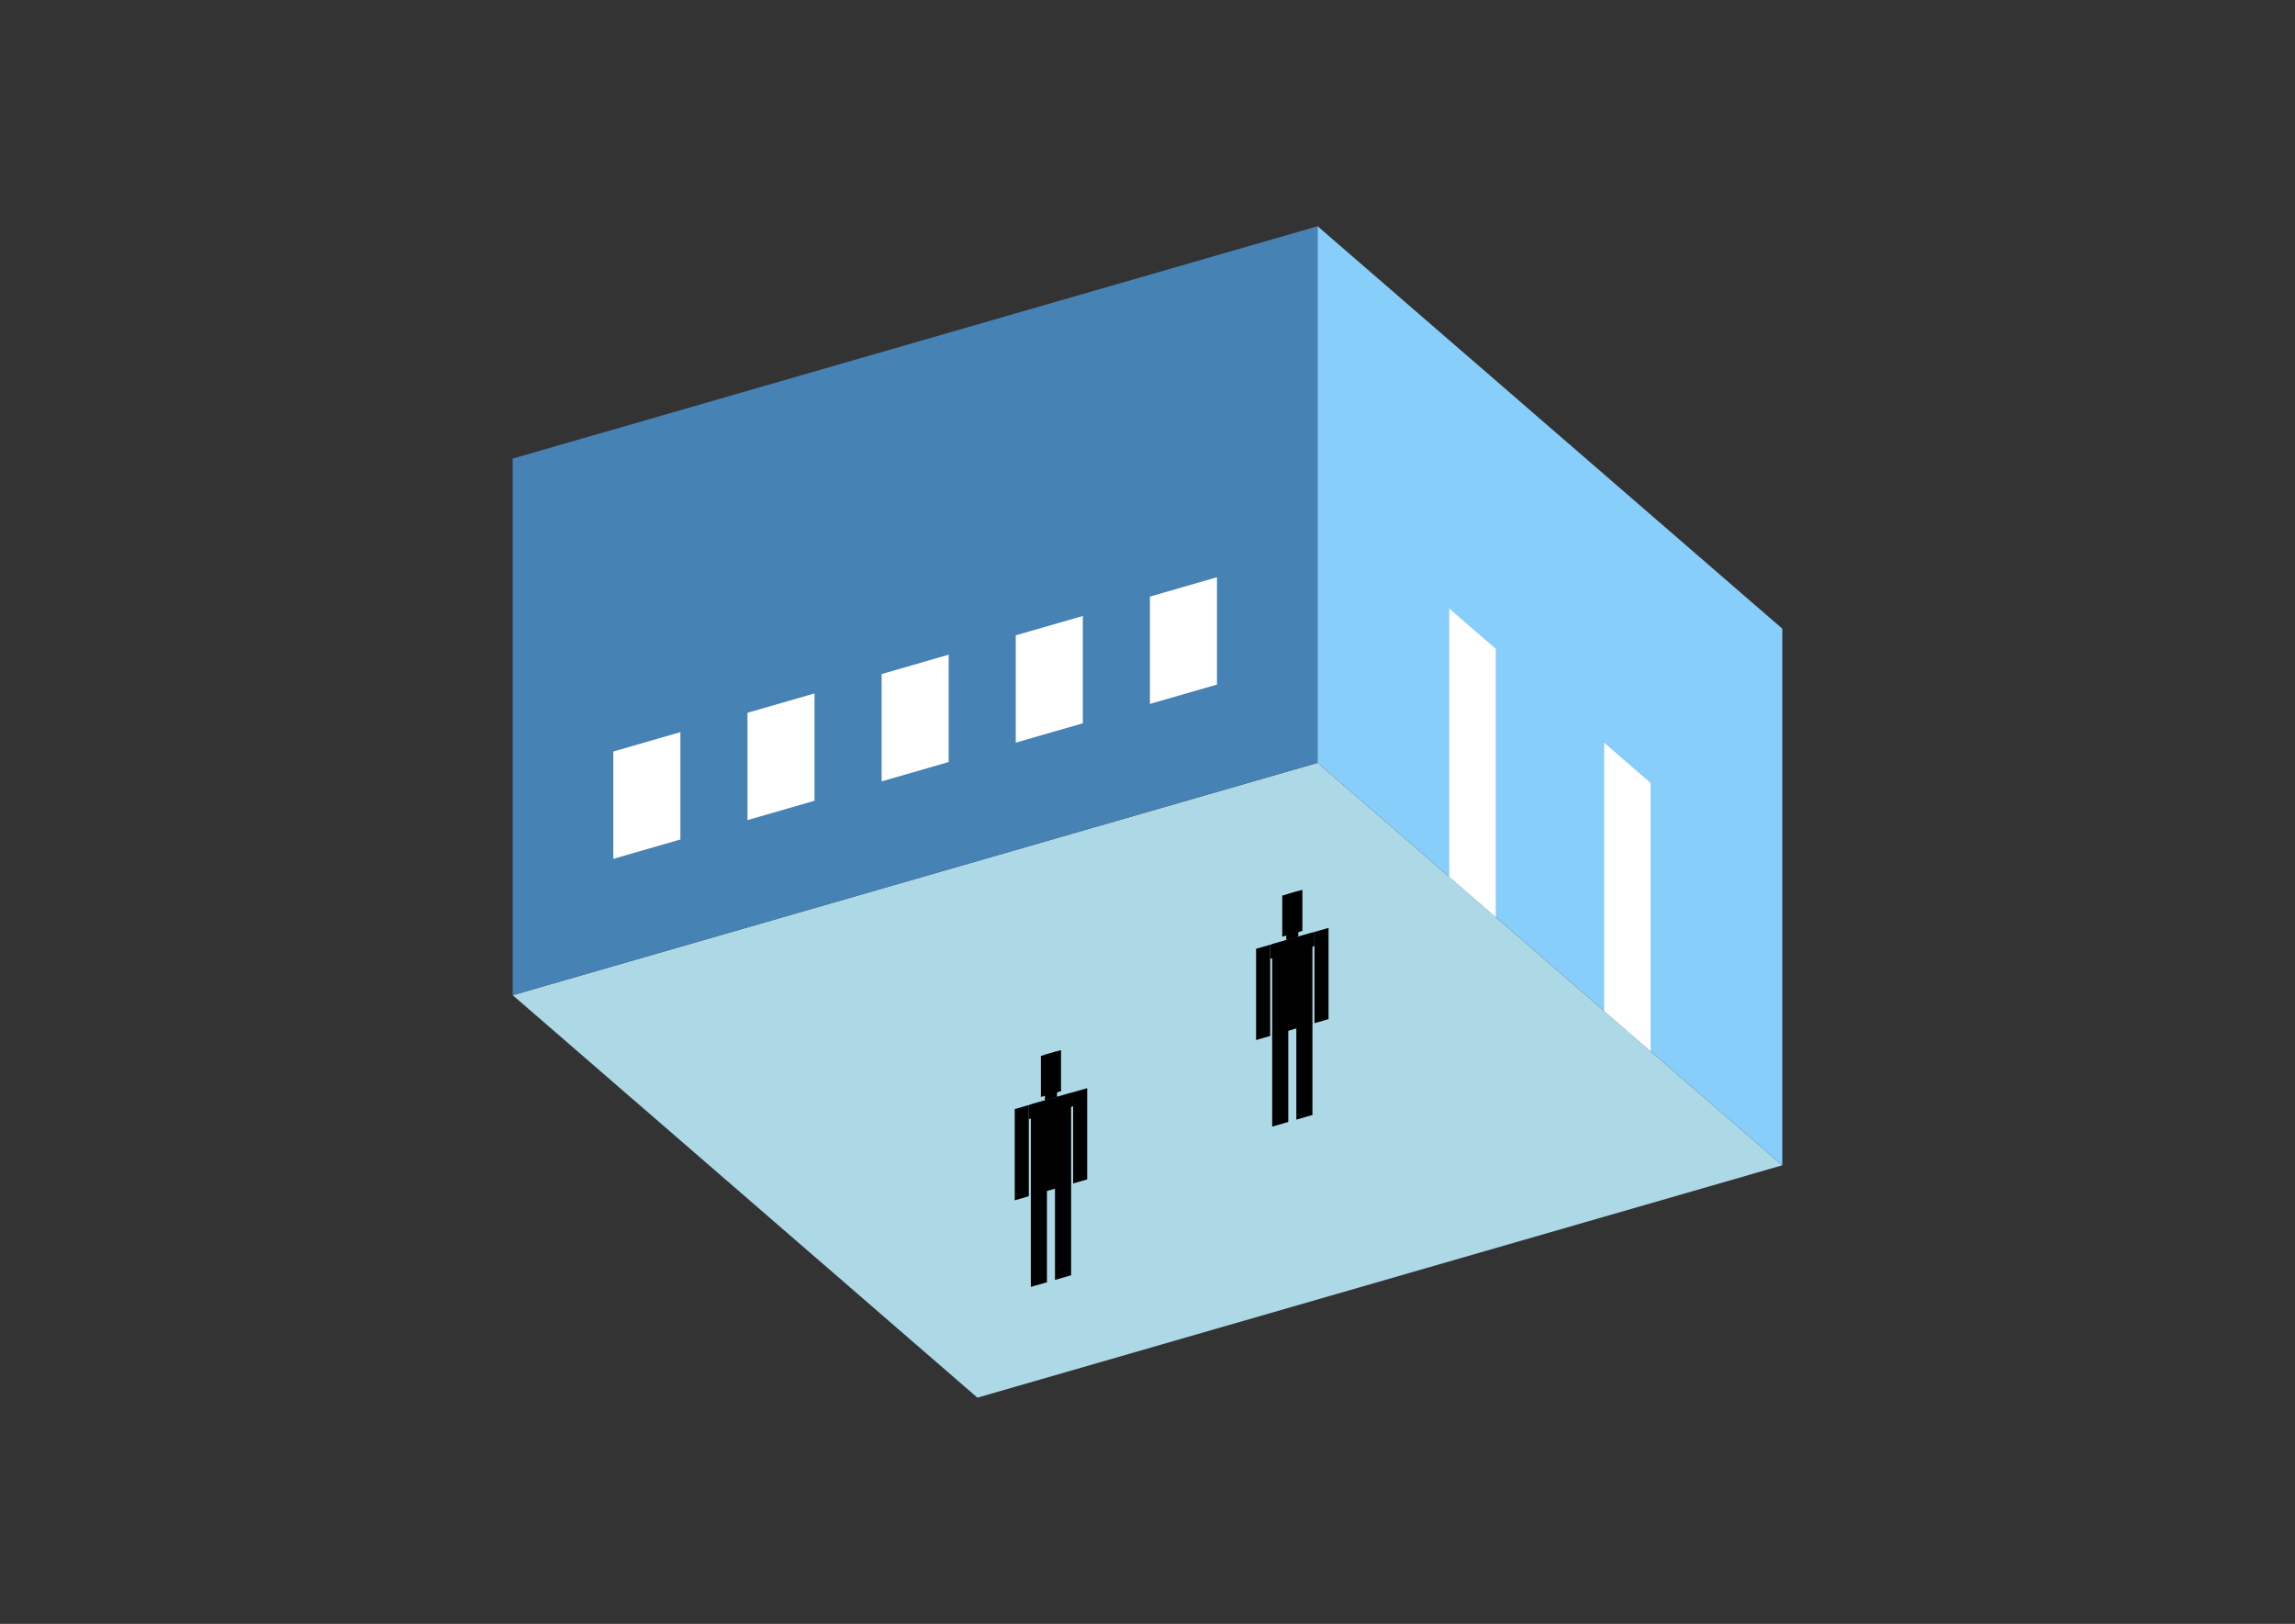 <?xml version="1.0" encoding="UTF-8"?>
<svg
  xmlns="http://www.w3.org/2000/svg"
  width="848"
  height="600"
  style="background-color:white"
>
  <rect width="100%" height="100%" fill="#333333" stroke="none"/>
  <polygon fill="lightblue" points="361.151,516.413 189.444,367.711 486.849,281.857 658.556,430.56" />
  <polygon fill="steelblue" points="189.444,367.711 189.444,169.44 486.849,83.587 486.849,281.857" />
  <polygon fill="lightskyblue" points="658.556,430.56 658.556,232.289 486.849,83.587 486.849,281.857" />
  <polygon fill="white" points="552.67,338.86 552.67,239.725 535.5,224.854 535.5,323.989" />
  <polygon fill="white" points="609.906,388.427 609.906,289.292 592.735,274.422 592.735,373.557" />
  <polygon fill="white" points="226.619,317.325 226.619,277.671 251.403,270.516 251.403,310.17" />
  <polygon fill="white" points="276.187,303.016 276.187,263.362 300.971,256.207 300.971,295.861" />
  <polygon fill="white" points="325.755,288.707 325.755,249.053 350.538,241.898 350.538,281.552" />
  <polygon fill="white" points="375.322,274.398 375.322,234.744 400.106,227.59 400.106,267.244" />
  <polygon fill="white" points="424.89,260.089 424.89,220.435 449.673,213.281 449.673,252.935" />
  <polygon fill="hsl(324.0,50.0%,50.66%)" points="470.073,416.265 470.073,382.222 476.021,380.505 476.021,414.548" />
  <polygon fill="hsl(324.0,50.0%,50.66%)" points="484.943,411.972 484.943,377.929 478.995,379.646 478.995,413.689" />
  <polygon fill="hsl(324.0,50.0%,50.66%)" points="464.125,384.276 464.125,350.57 469.33,349.067 469.33,382.773" />
  <polygon fill="hsl(324.0,50.0%,50.66%)" points="485.687,378.051 485.687,344.345 490.892,342.843 490.892,376.549" />
  <polygon fill="hsl(324.0,50.0%,50.66%)" points="469.33,354.272 469.33,349.067 485.687,344.345 485.687,349.55" />
  <polygon fill="hsl(324.0,50.0%,50.66%)" points="470.073,382.559 470.073,348.853 484.943,344.56 484.943,378.266" />
  <polygon fill="hsl(324.0,50.0%,50.66%)" points="473.791,346.094 473.791,330.927 481.226,328.78 481.226,343.948" />
  <polygon fill="hsl(324.0,50.0%,50.66%)" points="475.278,347.35 475.278,330.497 479.739,329.21 479.739,346.062" />
  <polygon fill="hsl(324.0,50.0%,42.218%)" points="380.897,475.483 380.897,441.44 386.845,439.723 386.845,473.766" />
  <polygon fill="hsl(324.0,50.0%,42.218%)" points="395.768,471.191 395.768,437.148 389.819,438.865 389.819,472.908" />
  <polygon fill="hsl(324.0,50.0%,42.218%)" points="374.949,443.494 374.949,409.788 380.154,408.286 380.154,441.992" />
  <polygon fill="hsl(324.0,50.0%,42.218%)" points="396.511,437.27 396.511,403.564 401.716,402.062 401.716,435.768" />
  <polygon fill="hsl(324.0,50.0%,42.218%)" points="380.154,413.491 380.154,408.286 396.511,403.564 396.511,408.769" />
  <polygon fill="hsl(324.0,50.0%,42.218%)" points="380.897,441.777 380.897,408.071 395.768,403.779 395.768,437.485" />
  <polygon fill="hsl(324.0,50.0%,42.218%)" points="384.615,405.313 384.615,390.145 392.05,387.999 392.05,403.167" />
  <polygon fill="hsl(324.0,50.0%,42.218%)" points="386.102,406.569 386.102,389.716 390.563,388.428 390.563,405.281" />
</svg>
